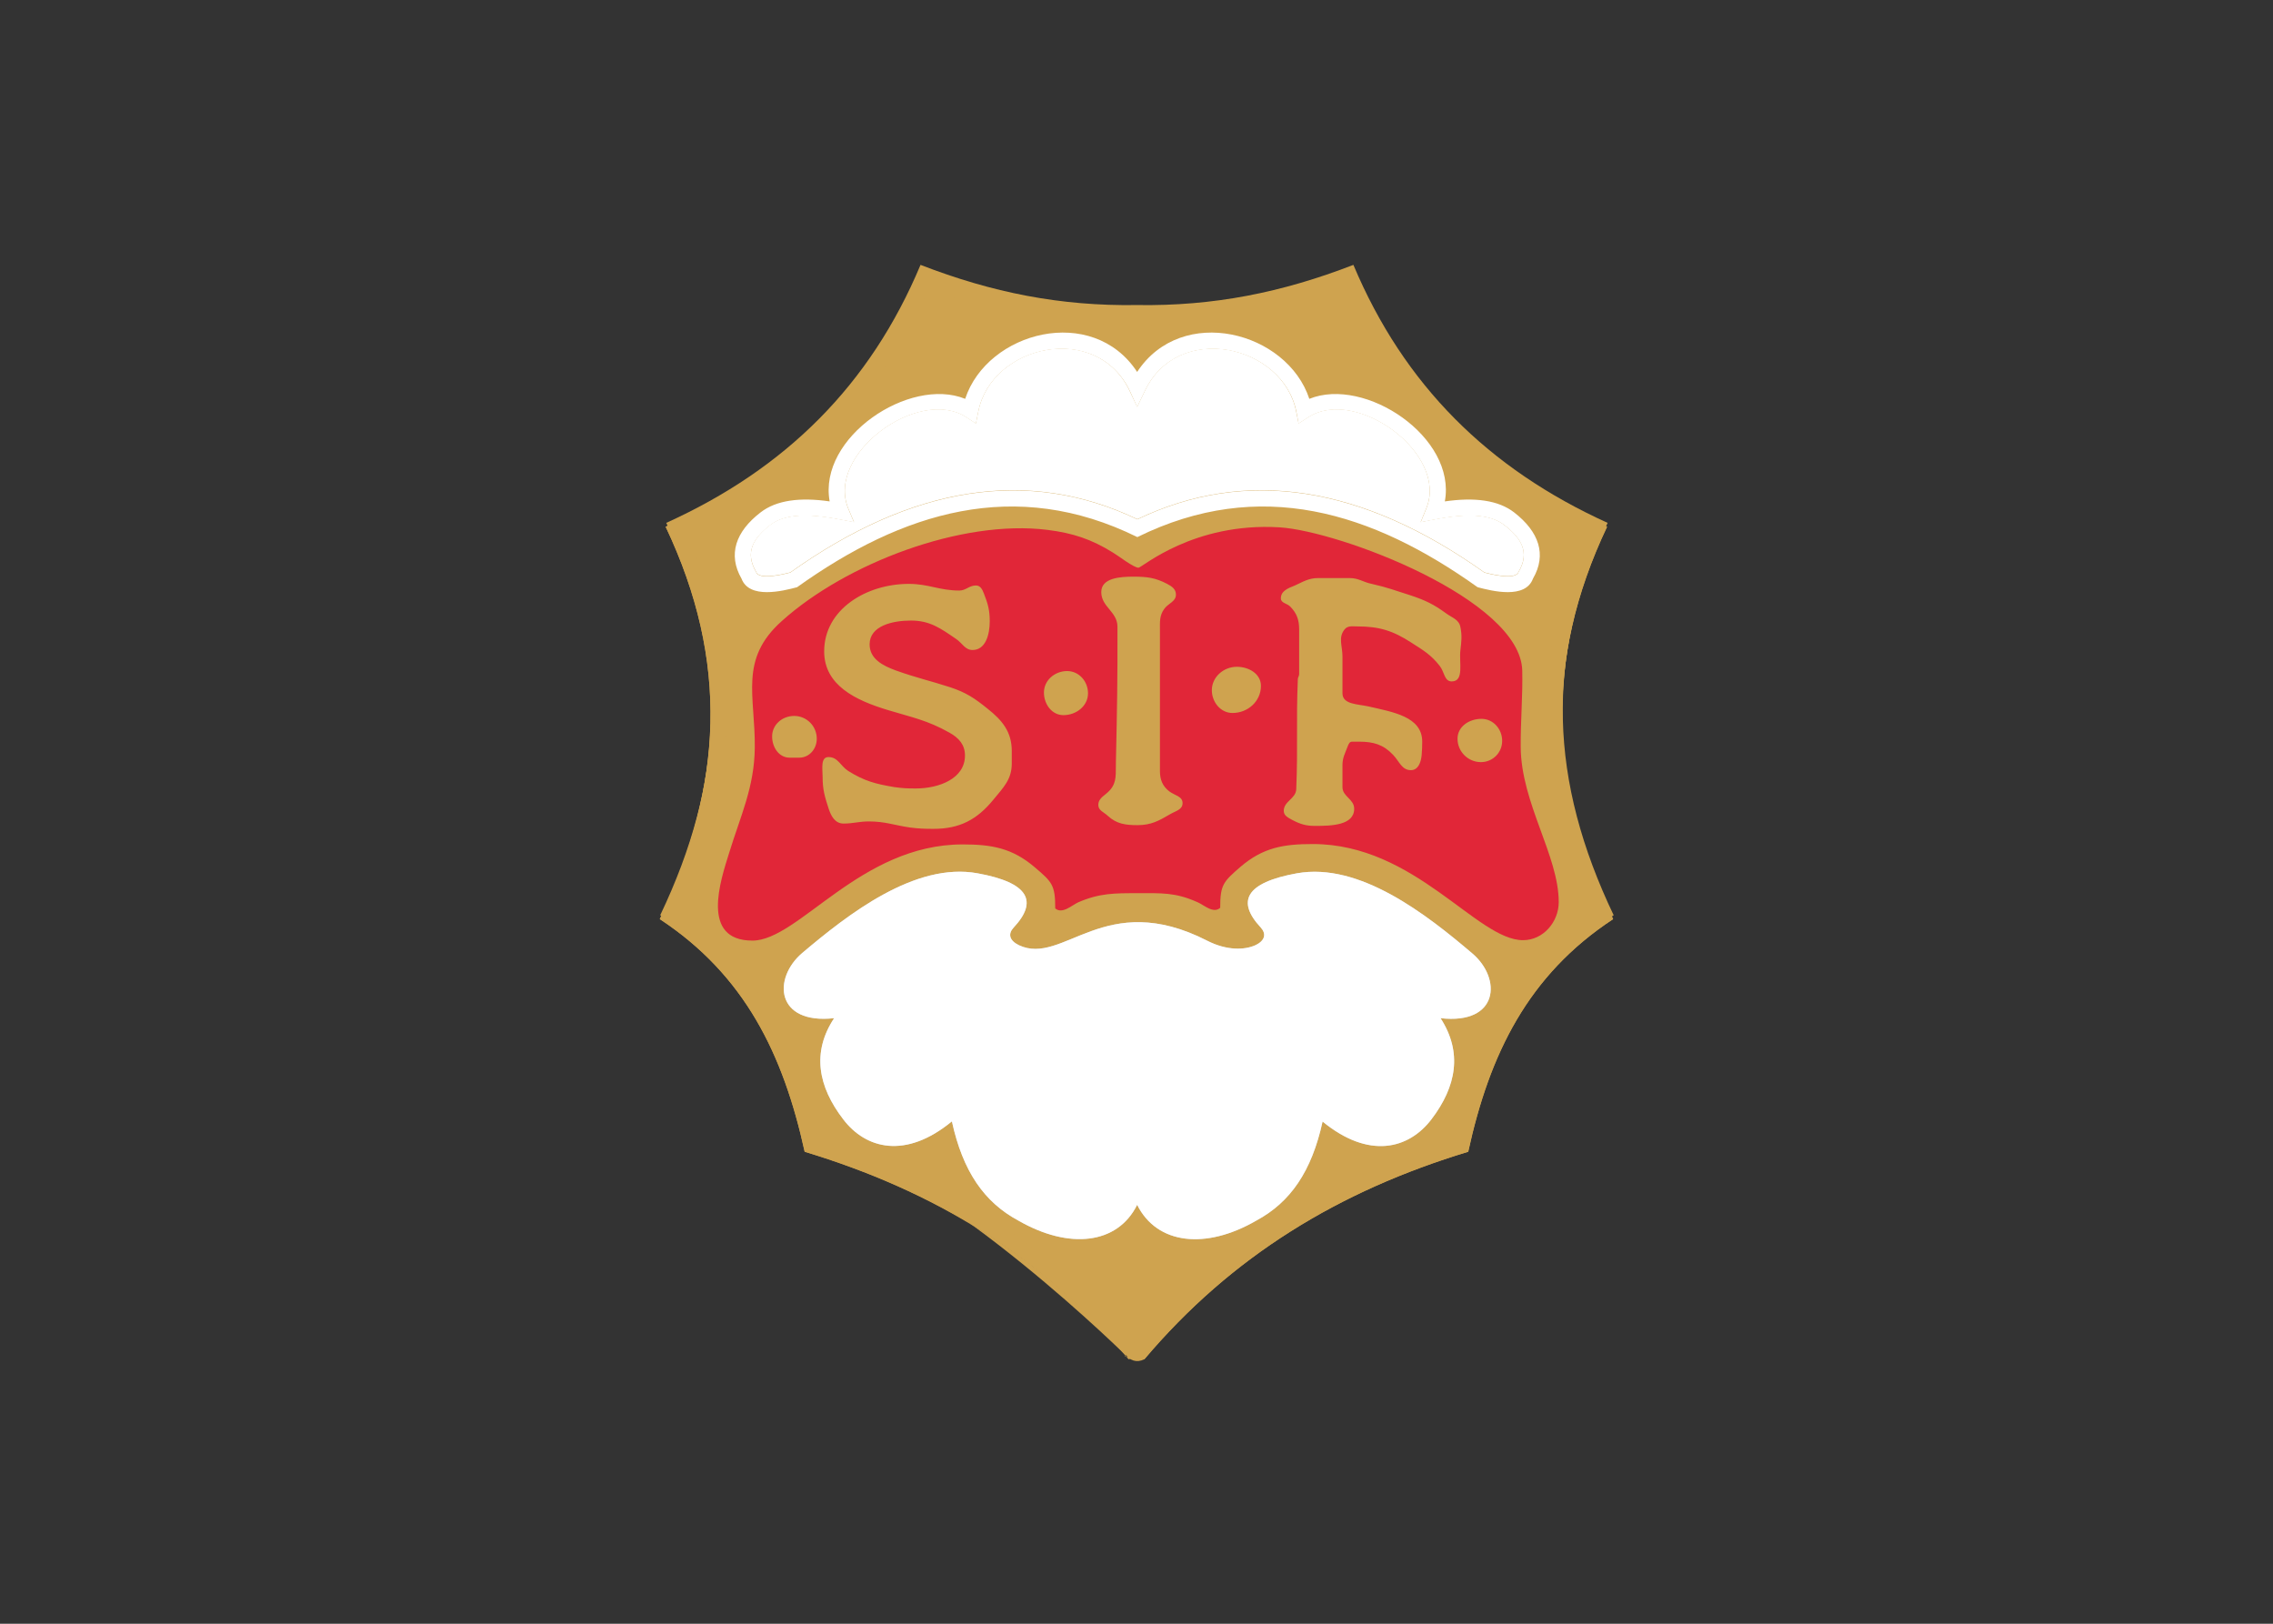<svg clip-rule="evenodd" fill-rule="evenodd" stroke-linejoin="round" stroke-miterlimit="2" viewBox="0 0 560 400" xmlns="http://www.w3.org/2000/svg"><rect x="0" y="0" width="560" height="400" fill="#333333" stroke="none"/><g transform="matrix(2.384 0 0 2.384 -40.376 -1329.13)"><path d="m133.605 697.574c-9.027-10.679-20.128-17.41-33.449-21.441-2.195-10.074-6.168-18.254-14.992-24.039 6.59-13.805 7.234-26.641.625-40.543 12.332-5.582 21.078-14.246 26.277-26.66 7.395 2.863 14.446 4.273 22.368 4.152 7.918.121 14.968-1.289 22.367-4.152 5.219 12.414 13.965 21.078 26.273 26.66-6.586 13.902-5.965 26.738.625 40.543-8.804 5.785-12.793 13.965-14.992 24.039-13.316 4.031-24.422 10.762-33.449 21.441h-1.653c.907-1.672 0 0 0 0" fill="#cfa34f"/><path d="m133.566 697.977c-9.027-10.68-20.152-17.411-33.472-21.442-2.215-10.074-6.184-18.254-14.973-24.039 6.551-13.805 7.195-26.641.606-40.543 12.312-5.582 21.078-14.246 26.277-26.66 7.375 2.844 14.469 4.273 22.367 4.152 7.918.121 14.973-1.289 22.367-4.152 5.219 12.414 13.965 21.078 26.278 26.66-6.59 13.902-5.946 26.738.625 40.543-8.805 5.785-12.778 13.965-14.973 24.039-13.32 4.031-24.441 10.762-33.469 21.442l-2.015-.282c8.726-10.277 20.574-18.277 34.074-22.449 2.398-10.578 7.152-18.398 14.289-23.312-6.231-13.504-6.352-26.782-.727-39.176-12.535-5.922-20.675-15.617-24.968-25.348-7.012 2.578-14.204 3.766-21.461 3.688-7.274.078-14.465-1.11-21.481-3.688-4.289 9.731-12.453 19.426-24.984 25.348 5.621 12.394 5.5 25.672-.707 39.176 7.133 4.914 11.871 12.734 14.265 23.312 13.524 4.172 25.231 11.969 33.938 22.246z" fill="#cfa34f"/><path d="m116.68 598.734c2.297-6.972 13.16-9.812 17.773-2.781 4.613-7.031 15.496-4.191 17.793 2.781 5.762-2.336 15.234 3.969 14.004 10.598 3.062-.441 5.523-.141 7.176 1.148 2.539 1.977 3.383 4.336 1.933 6.833-.785 2.136-4.211 1.289-5.722.886-10.903-7.777-22.528-11.406-35.164-5.179-12.633-6.227-24.282-2.598-35.164 5.179-1.512.403-4.938 1.25-5.743-.886-1.429-2.497-.605-4.856 1.954-6.833 1.652-1.289 4.113-1.589 7.156-1.148-1.211-6.629 8.262-12.934 14.004-10.598zm1.351 1.348-.242 1.211-1.008-.664c-4.937-3.164-14.488 3.809-12.191 9.43l.601 1.429c-2.476-.48-6.488-1.41-8.664.305-1.711 1.328-2.66 2.801-1.449 4.836.281.906 3.063.18 3.527.059 12.594-8.965 24.606-10.879 35.868-5.5 11.261-5.379 23.254-3.465 35.867 5.5.445.121 3.226.847 3.527-.059 1.211-2.035.262-3.508-1.453-4.836-2.195-1.715-6.203-.785-8.66-.305l.582-1.429c2.316-5.621-7.234-12.594-12.172-9.43l-1.027.664-.223-1.188c-1.348-6.972-12.309-9.41-15.695-2.117l-.766 1.594-.726-1.594c-3.426-7.293-14.348-4.855-15.696 2.094" fill="#fff"/><path d="m165.809 662.734c2.277 3.524 1.652 7.051-.95 10.457-2.336 3.063-6.449 4.153-11.242.223-1.129 5.156-3.328 8.34-6.851 10.234-5.219 3.024-10.258 2.481-12.313-1.628-2.035 4.109-7.055 4.632-12.273 1.628-3.528-1.894-5.742-5.078-6.871-10.253-4.797 3.949-8.907 2.839-11.223-.204-2.621-3.406-3.266-6.953-.949-10.457-6.043.664-6.367-4.113-3.305-6.73 4.719-3.992 11.668-9.434 18.137-8.242 5.32.965 6.246 2.902 3.726 5.601-.601.645-.48 1.328.547 1.832 4.594 2.157 8.844-5.902 19.465-.461 2.055 1.047 3.891.946 4.957.461 1.027-.48 1.149-1.187.563-1.832-2.516-2.699-1.59-4.636 3.73-5.601 6.488-1.168 13.418 4.269 18.113 8.261 3.082 2.598 2.782 7.395-3.261 6.711zm-44.09-6.41c-1.512-.722-2.34-2.316-.949-3.828 1.371-1.469 2.035-2.578-3.024-3.508-5.984-1.066-12.715 4.293-17.086 7.981-2.461 2.097-2.219 5.422 3.285 4.375 1.41-.305 1.067.886.625 1.511-2.218 3.243-2.179 6.043.5 9.571 3.407 4.433 7.961 1.41 11.067-1.473.867 4.758 2.074 9.129 6.648 11.59 5.543 3.203 9.953 1.871 11.063-2.52l.605-2.418.625 2.418c1.11 4.391 5.5 5.743 11.063 2.52 4.574-2.441 5.8-6.813 6.648-11.566 3.106 2.859 7.68 5.882 11.043 1.449 2.699-3.528 2.762-6.309.523-9.571-.441-.625-.785-1.796.645-1.511 5.504 1.066 5.723-2.278 3.266-4.356-4.371-3.707-11.106-9.066-17.086-7.976-5.078.926-4.395 2.035-3.043 3.484 2.617 2.82-2.117 5.887-7.016 3.367-10.234-5.281-13.941 3.063-19.402.461" fill="#d1d1d1"/><path d="m143.035 651.328c-.722.645-1.711-.324-2.355-.586-2.297-1.027-3.727-.926-6.168-.926-2.375 0-3.926-.019-6.164.95-.645.3-1.633 1.246-2.36.625 0-2.422-.32-2.723-2.117-4.254-2.336-1.996-4.473-2.36-7.453-2.36-10.578 0-16.945 9.938-21.723 9.938-5.402 0-3.304-6.207-2.398-9.09 1.168-3.809 2.598-6.75 2.641-10.84.058-5.383-1.653-9.129 2.8-13.097 6.61-5.946 18.559-10.52 27.426-9.415 2.641.325 4.574.969 6.809 2.36.523.305 2.117 1.551 2.621 1.551.344 0 5.664-4.715 14.57-4.172 6.227.383 24.863 7.437 25.086 14.773.063 2.66-.184 5.32-.16 7.957.058 5.805 3.93 11.203 3.93 16 0 2.035-1.594 3.93-3.688 3.93-4.777 0-11.144-9.934-21.723-9.934-2.984 0-5.121.344-7.457 2.336-1.793 1.555-2.117 1.856-2.117 4.254zm-8.965-34.219c1.41 0 2.258.106 3.485.746.504.266.906.547.906 1.11 0 .726-.785.887-1.207 1.473-.504.703-.445 1.328-.445 2.195v14.551c0 .906.265 1.57.968 2.113.567.426 1.371.504 1.371 1.211 0 .683-.707.805-1.289 1.148-1.191.703-1.996 1.129-3.367 1.129-1.25 0-2.156-.121-3.082-.969-.402-.382-.969-.543-.969-1.109 0-.766.727-.984 1.211-1.551.746-.847.563-1.73.606-2.883.121-5.46.179-8.543.16-14.023-.02-1.531-1.672-2.016-1.672-3.547 0-1.449 1.895-1.594 3.324-1.594zm35.969 14.692c1.207 0 2.137 1.051 2.137 2.277 0 1.211-.969 2.195-2.196 2.195-1.332 0-2.418-1.085-2.418-2.418 0-1.265 1.208-2.054 2.477-2.054zm-71.031-.301c1.289 0 2.336 1.047 2.336 2.355 0 1.051-.766 1.958-1.813 1.958h-.988c-1.109 0-1.813-1.071-1.813-2.2 0-1.207 1.047-2.113 2.278-2.113zm28.211-4.637c1.23 0 2.156 1.071 2.156 2.297 0 1.313-1.211 2.258-2.539 2.258-1.211 0-2.016-1.148-2.016-2.336 0-1.27 1.129-2.219 2.399-2.219zm17.531-.441c1.25 0 2.496.726 2.496 1.973 0 1.593-1.348 2.8-2.941 2.8-1.227 0-2.133-1.125-2.133-2.355 0-1.352 1.207-2.418 2.578-2.418zm-33.895-8.567c2.055 0 3.165.688 5.219.688.688 0 1.008-.523 1.715-.523.461 0 .664.402.824.824.422 1.07.606 1.734.606 2.883 0 1.351-.422 2.96-1.774 2.96-.785 0-1.047-.703-1.711-1.148-1.613-1.105-2.703-1.894-4.656-1.894-1.914 0-4.273.546-4.273 2.46 0 1.489 1.332 2.196 2.722 2.7 2.133.765 3.426 1.027 5.602 1.73 1.652.547 2.519 1.129 3.867 2.219 1.531 1.211 2.5 2.398 2.5 4.375v1.285c0 1.637-.848 2.461-1.894 3.731-1.692 2.074-3.489 3.023-6.188 3.023-.945 0-1.512-.02-2.457-.141-1.633-.242-2.559-.625-4.23-.625-1.032 0-1.594.219-2.622.219-.867 0-1.289-.766-1.55-1.59-.383-1.187-.606-1.914-.606-3.203 0-.848-.242-2.078.606-2.078.984 0 1.226.906 2.035 1.434 1.672 1.046 2.84 1.347 4.773 1.671.867.122 1.352.141 2.219.141 2.379 0 5.078-1.008 5.078-3.406 0-1.11-.625-1.813-1.594-2.356-2.296-1.293-3.847-1.574-6.367-2.339-3.344-1.008-6.59-2.559-6.59-6.067 0-4.351 4.375-6.973 8.746-6.973zm42.297-.601h3.266c.926 0 1.391.422 2.277.601 1.629.364 2.496.708 4.09 1.211 1.492.504 2.317.907 3.567 1.813.644.484 1.371.644 1.511 1.453.18.906.102 1.43 0 2.356-.164 1.289.422 3.246-.906 3.246-.766 0-.746-.989-1.23-1.594-.907-1.168-1.692-1.613-2.942-2.418-1.894-1.227-3.305-1.672-5.582-1.672-.504 0-.969-.102-1.308.301-.688.847-.223 1.715-.223 2.801v3.808c0 1.149 1.531 1.11 2.66 1.352 2.539.586 5.582 1.047 5.582 3.648 0 .543-.019.887-.062 1.43-.079.726-.36 1.512-1.11 1.512-.945 0-1.187-.907-1.851-1.594-.989-1.047-2.016-1.348-3.485-1.348h-.746c-.265 0-.363.262-.465.524-.261.707-.523 1.128-.523 1.894v2.277c0 .989 1.211 1.227 1.211 2.235 0 1.715-2.34 1.773-4.055 1.773-.926 0-1.508-.179-2.316-.601-.442-.242-.907-.446-.907-.949 0-1.008 1.25-1.25 1.29-2.239.183-4.41-.02-6.929.164-11.363 0-.223.136-.301.136-.543v-4.617c0-.965-.238-1.653-.906-2.336-.34-.363-.984-.363-.984-.867 0-.766.746-1.047 1.449-1.328.887-.403 1.43-.766 2.398-.766" fill="#e12638"/><path d="m133.586 697.875c-9.027-10.66-20.172-17.309-33.492-21.34-2.215-10.074-6.184-18.254-14.973-24.039 6.551-13.805 7.195-26.641.606-40.543 12.312-5.582 21.078-14.246 26.277-26.66 7.375 2.844 14.469 4.273 22.367 4.152 7.918.121 14.973-1.289 22.367-4.152 5.219 12.414 13.965 21.078 26.278 26.66-6.59 13.902-5.946 26.738.625 40.543-8.805 5.785-12.778 13.965-14.973 24.039-13.32 4.031-24.441 10.762-33.469 21.442-.808.402-1.472.14-2.078-.563 8.707-10.277 20.637-17.996 34.137-22.168 2.398-10.578 7.152-18.398 14.289-23.312-6.231-13.504-6.352-26.782-.727-39.176-12.535-5.922-20.675-15.617-24.968-25.348-7.012 2.578-14.204 3.766-21.461 3.688-7.274.078-14.465-1.11-21.481-3.688-4.289 9.731-12.453 19.426-24.984 25.348 5.621 12.394 5.5 25.672-.707 39.176 7.133 4.914 11.871 12.734 14.265 23.312 13.524 4.172 32.102 22.629 32.102 22.629" fill="#cfa34f"/><g fill="#fff"><path d="m165.809 662.734c2.277 3.524 1.652 7.051-.95 10.457-2.336 3.063-6.449 4.153-11.242.223-1.129 5.156-3.328 8.34-6.851 10.234-5.219 3.024-10.258 2.481-12.313-1.628-2.035 4.109-7.055 4.632-12.273 1.628-3.528-1.894-5.742-5.078-6.871-10.253-4.797 3.949-8.907 2.839-11.223-.204-2.621-3.406-3.266-6.953-.949-10.457-6.043.664-6.367-4.113-3.305-6.73 4.719-3.992 11.668-9.434 18.137-8.242 5.32.965 6.246 2.902 3.726 5.601-.601.645-.48 1.328.547 1.832 4.594 2.157 8.844-5.902 19.465-.461 2.055 1.047 3.891.946 4.957.461 1.027-.48 1.149-1.187.563-1.832-2.516-2.699-1.59-4.636 3.73-5.601 6.488-1.168 13.418 4.269 18.113 8.261 3.082 2.598 2.782 7.395-3.261 6.711"/><path d="m121.719 656.324c-1.512-.722-2.34-2.316-.949-3.828 1.371-1.469 2.035-2.578-3.024-3.508-5.984-1.066-12.715 4.293-17.086 7.981-2.461 2.097-2.219 5.422 3.285 4.375 1.41-.305 1.067.886.625 1.511-2.218 3.243-2.179 6.043.5 9.571 3.407 4.433 7.961 1.41 11.067-1.473.867 4.758 2.074 9.129 6.648 11.59 5.543 3.203 9.953 1.871 11.063-2.52l.605-2.418.625 2.418c1.11 4.391 5.5 5.743 11.063 2.52 4.574-2.441 5.8-6.813 6.648-11.566 3.106 2.859 7.68 5.882 11.043 1.449 2.699-3.528 2.762-6.309.523-9.571-.441-.625-.785-1.796.645-1.511 5.504 1.066 5.723-2.278 3.266-4.356-4.371-3.707-11.106-9.066-17.086-7.976-5.078.926-4.395 2.035-3.043 3.484 2.617 2.82-2.117 5.887-7.016 3.367-10.234-5.281-13.941 3.063-19.402.461"/><path d="m118.031 600.063-.242 1.21-1.008-.664c-4.937-3.164-14.488 3.809-12.191 9.43l.601 1.43c-2.476-.485-6.488-1.41-8.683.304-1.692 1.329-2.641 2.801-1.43 4.836.281.907 3.063.18 3.527.059 12.594-8.969 24.582-10.883 35.868-5.5 11.261-5.383 23.254-3.469 35.867 5.5.445.121 3.226.848 3.527-.059 1.211-2.035.262-3.507-1.469-4.836-2.179-1.714-6.187-.789-8.644-.304l.582-1.43c2.316-5.621-7.234-12.594-12.172-9.43l-1.027.664-.242-1.191c-1.348-6.969-12.29-9.406-15.676-2.113l-.766 1.59-.746-1.59c-3.406-7.293-14.328-4.856-15.676 2.094"/></g></g></svg>